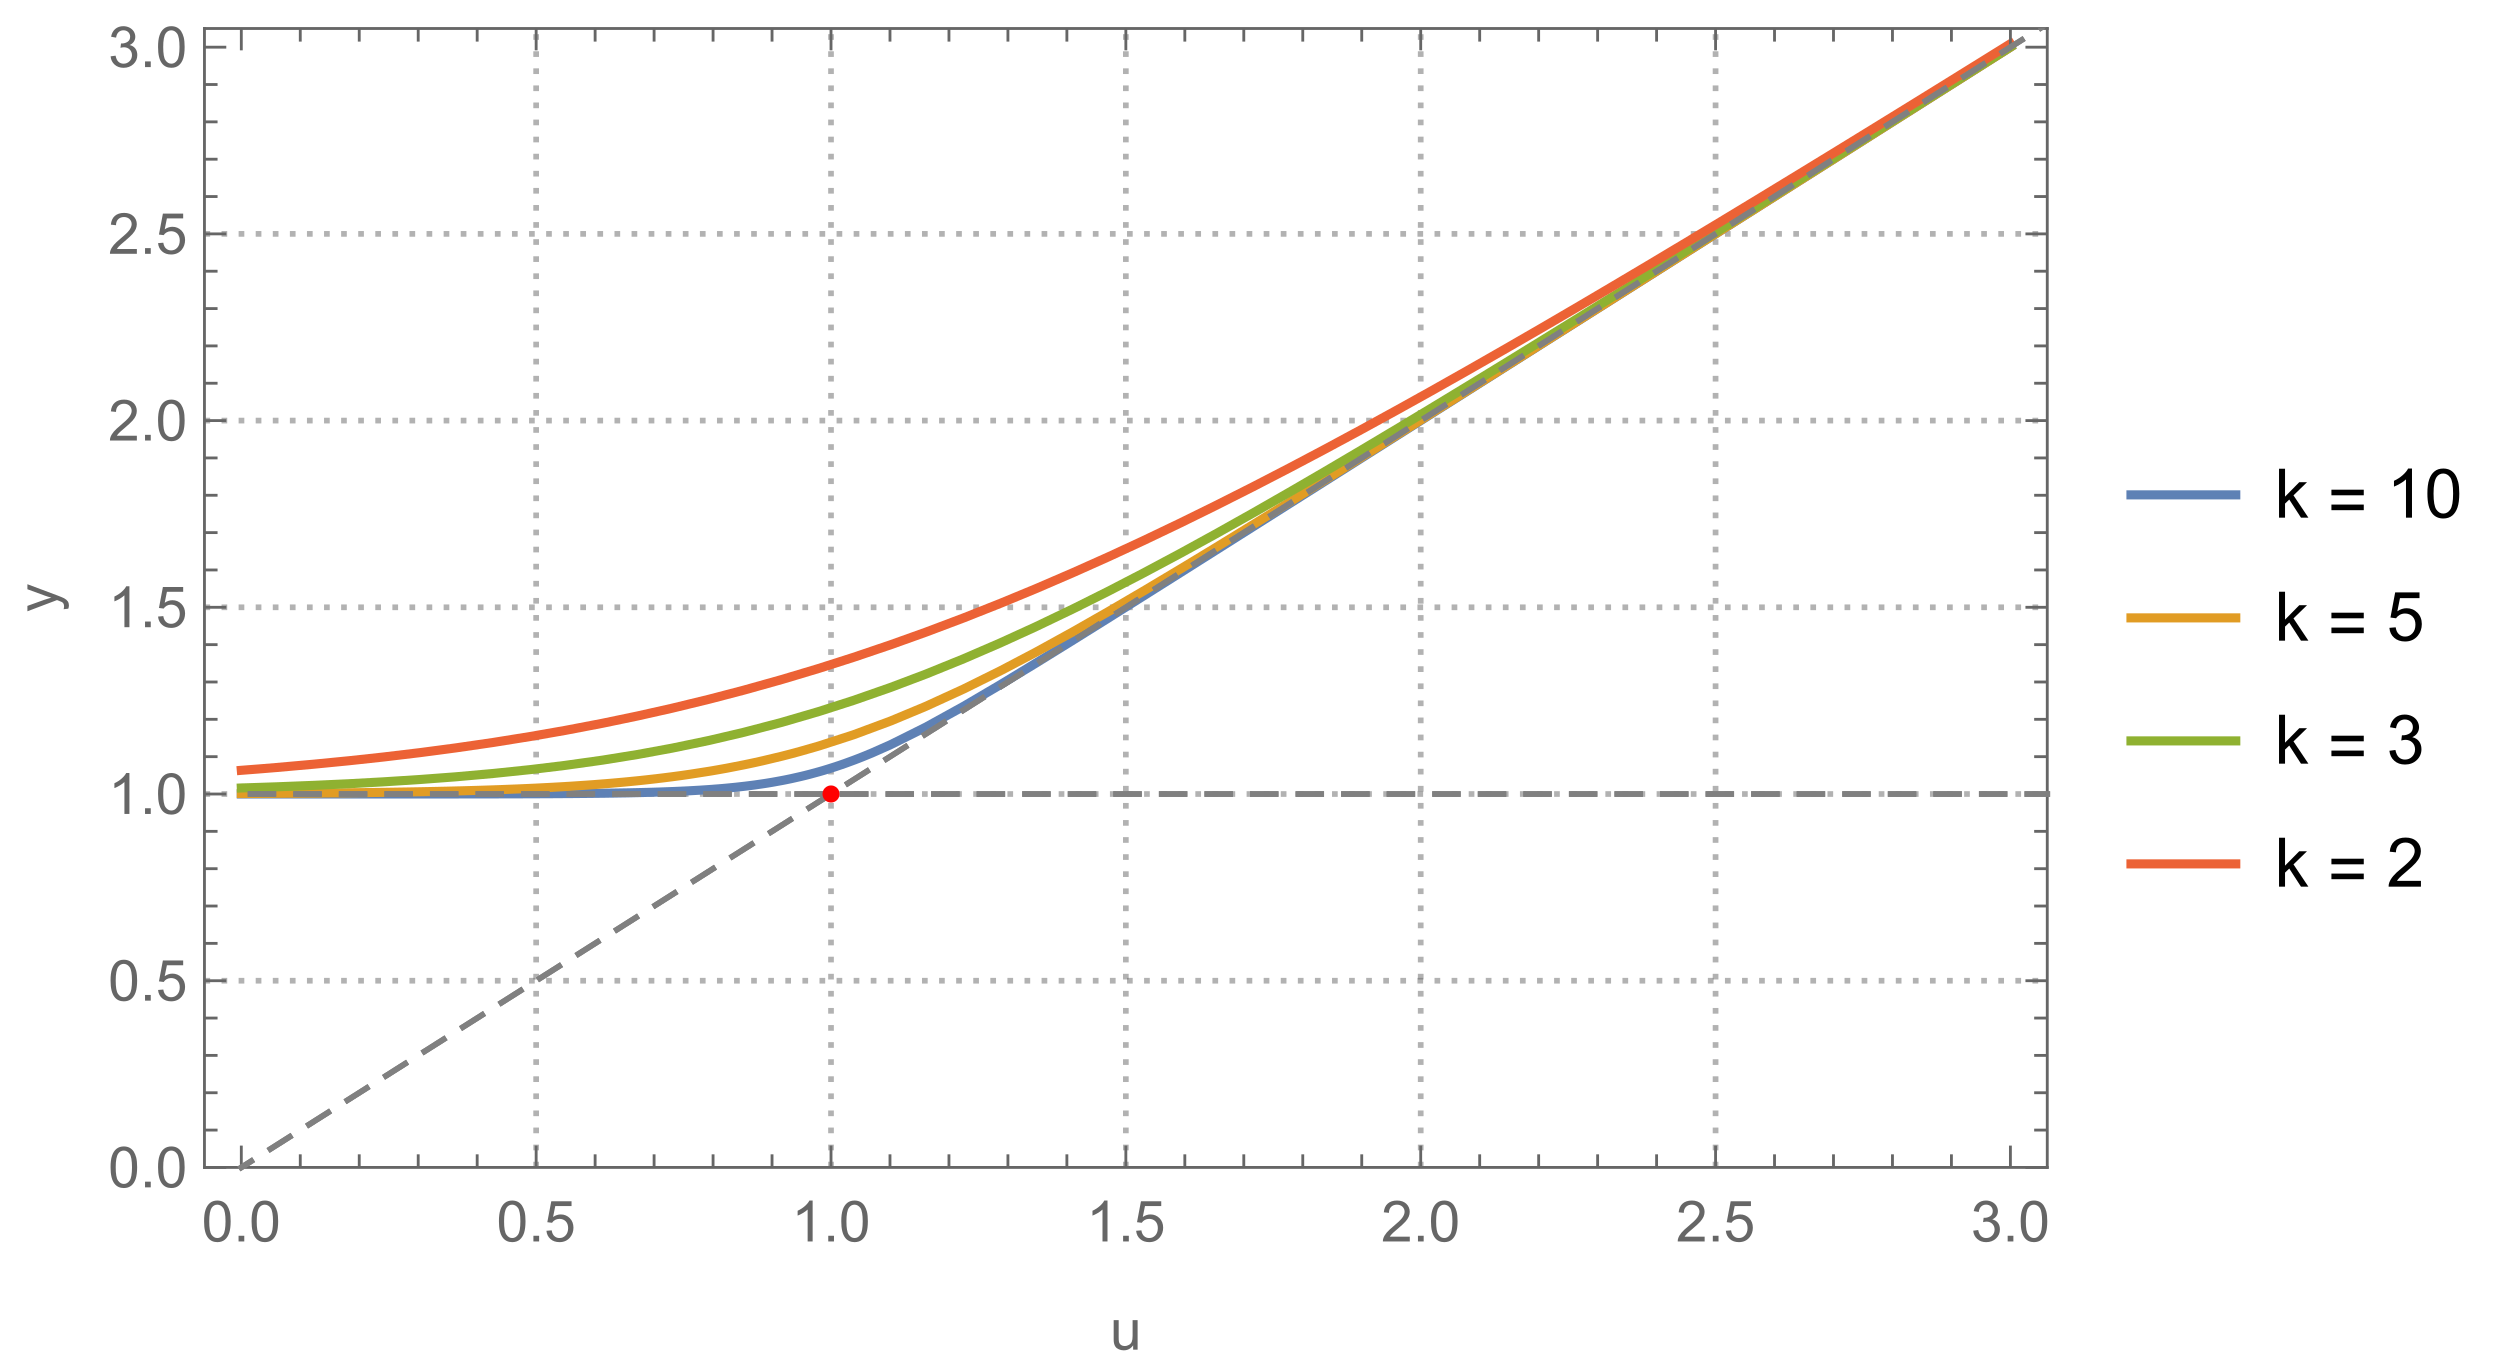 <?xml version="1.0" encoding="UTF-8"?>
<svg xmlns="http://www.w3.org/2000/svg" xmlns:xlink="http://www.w3.org/1999/xlink" width="439pt" height="241pt" viewBox="0 0 439 241" version="1.1">
<defs>
<g>
<symbol overflow="visible" id="glyph0-0">
<path style="stroke:none;" d="M 1.25 0 L 1.25 -6.25 L 6.25 -6.25 L 6.25 0 Z M 1.406 -0.156 L 6.094 -0.156 L 6.094 -6.094 L 1.406 -6.094 Z M 1.406 -0.156 "/>
</symbol>
<symbol overflow="visible" id="glyph0-1">
<path style="stroke:none;" d="M 0.414 -3.531 C 0.41 -4.375 0.496 -5.055 0.676 -5.574 C 0.848 -6.086 1.109 -6.484 1.453 -6.766 C 1.797 -7.043 2.227 -7.184 2.75 -7.188 C 3.129 -7.184 3.465 -7.105 3.758 -6.953 C 4.047 -6.797 4.289 -6.574 4.477 -6.285 C 4.664 -5.992 4.812 -5.637 4.922 -5.223 C 5.027 -4.801 5.078 -4.238 5.082 -3.531 C 5.078 -2.688 4.992 -2.008 4.824 -1.496 C 4.648 -0.977 4.391 -0.578 4.051 -0.301 C 3.703 -0.02 3.27 0.117 2.75 0.121 C 2.055 0.117 1.516 -0.129 1.125 -0.621 C 0.648 -1.215 0.41 -2.184 0.414 -3.531 Z M 1.32 -3.531 C 1.316 -2.352 1.453 -1.57 1.73 -1.184 C 2.004 -0.793 2.344 -0.598 2.75 -0.602 C 3.148 -0.598 3.488 -0.793 3.766 -1.188 C 4.039 -1.574 4.176 -2.355 4.18 -3.531 C 4.176 -4.707 4.039 -5.488 3.766 -5.879 C 3.488 -6.262 3.145 -6.457 2.738 -6.461 C 2.332 -6.457 2.012 -6.285 1.773 -5.945 C 1.469 -5.508 1.316 -4.703 1.32 -3.531 Z M 1.32 -3.531 "/>
</symbol>
<symbol overflow="visible" id="glyph0-2">
<path style="stroke:none;" d="M 0.906 0 L 0.906 -1 L 1.91 -1 L 1.91 0 Z M 0.906 0 "/>
</symbol>
<symbol overflow="visible" id="glyph0-3">
<path style="stroke:none;" d="M 0.414 -1.875 L 1.336 -1.953 C 1.406 -1.5 1.562 -1.164 1.812 -0.941 C 2.059 -0.711 2.359 -0.598 2.715 -0.602 C 3.137 -0.598 3.496 -0.758 3.789 -1.078 C 4.078 -1.398 4.223 -1.82 4.227 -2.348 C 4.223 -2.848 4.082 -3.242 3.805 -3.535 C 3.52 -3.82 3.152 -3.965 2.699 -3.969 C 2.414 -3.965 2.16 -3.902 1.934 -3.777 C 1.707 -3.648 1.527 -3.48 1.398 -3.277 L 0.57 -3.383 L 1.266 -7.062 L 4.824 -7.062 L 4.824 -6.219 L 1.969 -6.219 L 1.582 -4.297 C 2.012 -4.594 2.461 -4.746 2.934 -4.746 C 3.555 -4.746 4.082 -4.527 4.516 -4.094 C 4.941 -3.66 5.156 -3.105 5.16 -2.426 C 5.156 -1.777 4.969 -1.215 4.594 -0.746 C 4.133 -0.168 3.504 0.117 2.715 0.121 C 2.059 0.117 1.527 -0.062 1.121 -0.426 C 0.707 -0.789 0.473 -1.273 0.414 -1.875 Z M 0.414 -1.875 "/>
</symbol>
<symbol overflow="visible" id="glyph0-4">
<path style="stroke:none;" d="M 3.727 0 L 2.848 0 L 2.848 -5.602 C 2.637 -5.398 2.359 -5.195 2.016 -4.992 C 1.672 -4.789 1.363 -4.637 1.09 -4.539 L 1.09 -5.391 C 1.582 -5.621 2.012 -5.898 2.379 -6.23 C 2.746 -6.555 3.004 -6.875 3.16 -7.188 L 3.727 -7.188 Z M 3.727 0 "/>
</symbol>
<symbol overflow="visible" id="glyph0-5">
<path style="stroke:none;" d="M 5.035 -0.844 L 5.035 0 L 0.305 0 C 0.297 -0.211 0.328 -0.414 0.406 -0.609 C 0.523 -0.93 0.719 -1.246 0.984 -1.562 C 1.25 -1.871 1.633 -2.234 2.133 -2.648 C 2.91 -3.281 3.434 -3.785 3.711 -4.16 C 3.98 -4.535 4.117 -4.887 4.121 -5.219 C 4.117 -5.566 3.992 -5.859 3.746 -6.102 C 3.496 -6.336 3.172 -6.457 2.773 -6.461 C 2.348 -6.457 2.012 -6.328 1.758 -6.078 C 1.5 -5.82 1.371 -5.469 1.371 -5.023 L 0.469 -5.117 C 0.531 -5.789 0.762 -6.305 1.168 -6.656 C 1.566 -7.008 2.109 -7.184 2.793 -7.188 C 3.477 -7.184 4.02 -6.992 4.422 -6.617 C 4.82 -6.234 5.02 -5.762 5.023 -5.199 C 5.02 -4.91 4.961 -4.629 4.848 -4.355 C 4.727 -4.074 4.535 -3.785 4.266 -3.48 C 3.992 -3.176 3.539 -2.754 2.91 -2.223 C 2.379 -1.777 2.039 -1.477 1.895 -1.32 C 1.742 -1.16 1.621 -1.004 1.523 -0.844 Z M 5.035 -0.844 "/>
</symbol>
<symbol overflow="visible" id="glyph0-6">
<path style="stroke:none;" d="M 0.422 -1.891 L 1.297 -2.008 C 1.395 -1.504 1.566 -1.145 1.812 -0.93 C 2.055 -0.707 2.352 -0.598 2.699 -0.602 C 3.109 -0.598 3.457 -0.742 3.746 -1.031 C 4.027 -1.316 4.172 -1.668 4.176 -2.094 C 4.172 -2.492 4.039 -2.824 3.777 -3.09 C 3.512 -3.348 3.176 -3.48 2.773 -3.484 C 2.602 -3.48 2.395 -3.449 2.152 -3.391 L 2.25 -4.16 C 2.309 -4.152 2.355 -4.148 2.391 -4.148 C 2.766 -4.148 3.102 -4.246 3.402 -4.441 C 3.699 -4.637 3.848 -4.938 3.852 -5.348 C 3.848 -5.664 3.738 -5.93 3.523 -6.145 C 3.305 -6.355 3.023 -6.461 2.68 -6.465 C 2.336 -6.461 2.051 -6.355 1.824 -6.141 C 1.594 -5.926 1.449 -5.602 1.387 -5.176 L 0.508 -5.332 C 0.613 -5.918 0.855 -6.371 1.238 -6.699 C 1.617 -7.02 2.094 -7.184 2.66 -7.188 C 3.051 -7.184 3.41 -7.098 3.738 -6.934 C 4.066 -6.762 4.316 -6.535 4.496 -6.25 C 4.668 -5.957 4.758 -5.648 4.758 -5.328 C 4.758 -5.016 4.672 -4.734 4.508 -4.48 C 4.336 -4.227 4.09 -4.023 3.77 -3.875 C 4.191 -3.773 4.523 -3.574 4.758 -3.27 C 4.992 -2.961 5.109 -2.574 5.109 -2.113 C 5.109 -1.484 4.879 -0.953 4.426 -0.523 C 3.965 -0.09 3.391 0.121 2.695 0.125 C 2.066 0.121 1.543 -0.062 1.129 -0.434 C 0.711 -0.809 0.477 -1.293 0.422 -1.891 Z M 0.422 -1.891 "/>
</symbol>
<symbol overflow="visible" id="glyph0-7">
<path style="stroke:none;" d="M 4.059 0 L 4.059 -0.762 C 3.652 -0.176 3.105 0.117 2.414 0.117 C 2.105 0.117 1.816 0.059 1.555 -0.059 C 1.285 -0.176 1.09 -0.32 0.965 -0.5 C 0.836 -0.672 0.746 -0.891 0.695 -1.152 C 0.656 -1.32 0.637 -1.594 0.641 -1.973 L 0.641 -5.188 L 1.52 -5.188 L 1.52 -2.309 C 1.516 -1.848 1.535 -1.539 1.57 -1.383 C 1.625 -1.148 1.742 -0.965 1.922 -0.836 C 2.102 -0.703 2.32 -0.637 2.586 -0.641 C 2.848 -0.637 3.098 -0.707 3.328 -0.844 C 3.559 -0.977 3.723 -1.16 3.82 -1.395 C 3.914 -1.625 3.961 -1.961 3.965 -2.406 L 3.965 -5.188 L 4.844 -5.188 L 4.844 0 Z M 4.059 0 "/>
</symbol>
<symbol overflow="visible" id="glyph1-0">
<path style="stroke:none;" d="M 0 -1.25 L -6.25 -1.25 L -6.25 -6.25 L 0 -6.25 Z M -0.156 -1.406 L -0.156 -6.094 L -6.094 -6.094 L -6.094 -1.406 Z M -0.156 -1.406 "/>
</symbol>
<symbol overflow="visible" id="glyph1-1">
<path style="stroke:none;" d="M 1.996 -0.621 L 1.172 -0.523 C 1.223 -0.711 1.246 -0.879 1.25 -1.023 C 1.246 -1.219 1.215 -1.375 1.152 -1.496 C 1.086 -1.609 0.996 -1.707 0.879 -1.781 C 0.789 -1.836 0.57 -1.926 0.227 -2.051 C 0.176 -2.066 0.102 -2.09 0.008 -2.129 L -5.188 -0.16 L -5.188 -1.109 L -2.184 -2.188 C -1.797 -2.324 -1.395 -2.449 -0.98 -2.562 C -1.379 -2.66 -1.773 -2.781 -2.164 -2.926 L -5.188 -4.031 L -5.188 -4.914 L 0.086 -2.938 C 0.652 -2.723 1.047 -2.559 1.266 -2.445 C 1.555 -2.285 1.766 -2.105 1.902 -1.906 C 2.035 -1.703 2.102 -1.465 2.105 -1.188 C 2.102 -1.016 2.066 -0.828 1.996 -0.621 Z M 1.996 -0.621 "/>
</symbol>
<symbol overflow="visible" id="glyph2-0">
<path style="stroke:none;" d="M 1.5 0 L 1.5 -7.5 L 7.5 -7.5 L 7.5 0 Z M 1.688 -0.188 L 7.312 -0.188 L 7.312 -7.312 L 1.688 -7.312 Z M 1.688 -0.188 "/>
</symbol>
<symbol overflow="visible" id="glyph2-1">
<path style="stroke:none;" d="M 0.797 0 L 0.797 -8.59 L 1.852 -8.59 L 1.852 -3.691 L 4.348 -6.223 L 5.711 -6.223 L 3.336 -3.914 L 5.953 0 L 4.652 0 L 2.594 -3.18 L 1.852 -2.469 L 1.852 0 Z M 0.797 0 "/>
</symbol>
<symbol overflow="visible" id="glyph2-2">
<path style="stroke:none;" d="M 4.469 0 L 3.414 0 L 3.414 -6.719 C 3.16 -6.477 2.828 -6.234 2.414 -5.996 C 2 -5.75 1.629 -5.57 1.305 -5.449 L 1.305 -6.469 C 1.895 -6.742 2.41 -7.078 2.852 -7.477 C 3.293 -7.871 3.605 -8.254 3.789 -8.625 L 4.469 -8.625 Z M 4.469 0 "/>
</symbol>
<symbol overflow="visible" id="glyph2-3">
<path style="stroke:none;" d="M 0.5 -4.234 C 0.496 -5.246 0.602 -6.062 0.812 -6.688 C 1.02 -7.305 1.328 -7.785 1.742 -8.121 C 2.148 -8.457 2.668 -8.625 3.297 -8.625 C 3.758 -8.625 4.164 -8.531 4.512 -8.348 C 4.855 -8.16 5.141 -7.891 5.371 -7.543 C 5.594 -7.191 5.773 -6.766 5.906 -6.266 C 6.035 -5.762 6.098 -5.086 6.102 -4.234 C 6.098 -3.227 5.996 -2.414 5.789 -1.797 C 5.578 -1.176 5.266 -0.695 4.859 -0.359 C 4.445 -0.02 3.926 0.145 3.297 0.148 C 2.465 0.145 1.816 -0.148 1.348 -0.742 C 0.781 -1.457 0.496 -2.621 0.5 -4.234 Z M 1.582 -4.234 C 1.582 -2.824 1.746 -1.887 2.074 -1.418 C 2.402 -0.949 2.809 -0.715 3.297 -0.719 C 3.777 -0.715 4.184 -0.949 4.52 -1.422 C 4.848 -1.887 5.016 -2.824 5.016 -4.234 C 5.016 -5.648 4.848 -6.59 4.52 -7.055 C 4.184 -7.516 3.773 -7.746 3.289 -7.75 C 2.801 -7.746 2.414 -7.543 2.125 -7.137 C 1.762 -6.613 1.582 -5.645 1.582 -4.234 Z M 1.582 -4.234 "/>
</symbol>
<symbol overflow="visible" id="glyph2-4">
<path style="stroke:none;" d="M 0.5 -2.25 L 1.605 -2.344 C 1.684 -1.805 1.871 -1.398 2.176 -1.125 C 2.473 -0.852 2.836 -0.715 3.258 -0.719 C 3.766 -0.715 4.195 -0.906 4.547 -1.293 C 4.898 -1.672 5.074 -2.18 5.074 -2.82 C 5.074 -3.414 4.902 -3.891 4.566 -4.242 C 4.227 -4.59 3.785 -4.762 3.242 -4.766 C 2.898 -4.762 2.594 -4.684 2.32 -4.531 C 2.047 -4.375 1.832 -4.176 1.676 -3.93 L 0.688 -4.062 L 1.516 -8.473 L 5.789 -8.473 L 5.789 -7.465 L 2.359 -7.465 L 1.898 -5.156 C 2.414 -5.516 2.953 -5.695 3.523 -5.695 C 4.27 -5.695 4.902 -5.434 5.422 -4.914 C 5.934 -4.395 6.191 -3.727 6.195 -2.914 C 6.191 -2.133 5.965 -1.461 5.516 -0.898 C 4.961 -0.199 4.211 0.145 3.258 0.148 C 2.477 0.145 1.836 -0.07 1.344 -0.508 C 0.844 -0.941 0.562 -1.523 0.5 -2.25 Z M 0.5 -2.25 "/>
</symbol>
<symbol overflow="visible" id="glyph2-5">
<path style="stroke:none;" d="M 0.504 -2.266 L 1.559 -2.406 C 1.68 -1.809 1.883 -1.379 2.176 -1.113 C 2.465 -0.848 2.82 -0.715 3.242 -0.719 C 3.734 -0.715 4.152 -0.887 4.496 -1.234 C 4.832 -1.574 5.004 -2 5.008 -2.516 C 5.004 -2.996 4.848 -3.395 4.535 -3.711 C 4.219 -4.023 3.816 -4.184 3.328 -4.184 C 3.129 -4.184 2.879 -4.145 2.586 -4.066 L 2.703 -4.992 C 2.766 -4.984 2.824 -4.98 2.871 -4.98 C 3.32 -4.98 3.723 -5.098 4.086 -5.332 C 4.441 -5.566 4.621 -5.926 4.625 -6.414 C 4.621 -6.801 4.492 -7.121 4.23 -7.375 C 3.965 -7.629 3.625 -7.758 3.219 -7.758 C 2.805 -7.758 2.465 -7.629 2.191 -7.371 C 1.918 -7.113 1.742 -6.727 1.664 -6.211 L 0.609 -6.398 C 0.738 -7.105 1.031 -7.652 1.488 -8.043 C 1.941 -8.43 2.508 -8.625 3.195 -8.625 C 3.66 -8.625 4.094 -8.523 4.488 -8.324 C 4.879 -8.121 5.18 -7.848 5.391 -7.5 C 5.602 -7.148 5.707 -6.777 5.707 -6.391 C 5.707 -6.02 5.605 -5.684 5.406 -5.379 C 5.207 -5.074 4.914 -4.832 4.523 -4.652 C 5.031 -4.535 5.426 -4.289 5.707 -3.922 C 5.988 -3.547 6.129 -3.086 6.129 -2.539 C 6.129 -1.785 5.855 -1.148 5.309 -0.629 C 4.762 -0.105 4.07 0.152 3.234 0.152 C 2.477 0.152 1.848 -0.07 1.355 -0.52 C 0.855 -0.969 0.574 -1.551 0.504 -2.266 Z M 0.504 -2.266 "/>
</symbol>
<symbol overflow="visible" id="glyph2-6">
<path style="stroke:none;" d="M 6.039 -1.016 L 6.039 0 L 0.363 0 C 0.355 -0.254 0.395 -0.496 0.484 -0.734 C 0.629 -1.117 0.859 -1.5 1.18 -1.875 C 1.492 -2.25 1.953 -2.684 2.562 -3.176 C 3.492 -3.941 4.125 -4.547 4.453 -4.992 C 4.781 -5.438 4.945 -5.859 4.945 -6.266 C 4.945 -6.68 4.793 -7.031 4.496 -7.32 C 4.191 -7.602 3.805 -7.746 3.328 -7.75 C 2.82 -7.746 2.414 -7.594 2.109 -7.293 C 1.805 -6.984 1.648 -6.562 1.648 -6.031 L 0.562 -6.141 C 0.633 -6.945 0.91 -7.559 1.398 -7.988 C 1.879 -8.41 2.531 -8.625 3.352 -8.625 C 4.172 -8.625 4.824 -8.395 5.309 -7.938 C 5.789 -7.48 6.027 -6.914 6.031 -6.242 C 6.027 -5.895 5.957 -5.559 5.82 -5.227 C 5.676 -4.891 5.441 -4.539 5.117 -4.176 C 4.789 -3.805 4.25 -3.301 3.492 -2.664 C 2.859 -2.129 2.453 -1.77 2.273 -1.582 C 2.094 -1.395 1.945 -1.203 1.828 -1.016 Z M 6.039 -1.016 "/>
</symbol>
<symbol overflow="visible" id="glyph3-0">
<path style="stroke:none;" d="M 0.75 0 L 0.75 -9.598 L 5.25 -9.598 L 5.25 0 Z M 1.5 -0.75 L 4.5 -0.75 L 4.5 -8.848 L 1.5 -8.848 Z M 1.5 -0.75 "/>
</symbol>
<symbol overflow="visible" id="glyph3-1">
<path style="stroke:none;" d="M 6.344 -3.926 L 0.664 -3.926 L 0.664 -4.91 L 6.344 -4.91 Z M 6.344 -1.312 L 0.664 -1.312 L 0.664 -2.297 L 6.344 -2.297 Z M 6.344 -1.312 "/>
</symbol>
</g>
<clipPath id="clip1">
  <path d="M 93 4.801 L 95 4.801 L 95 206 L 93 206 Z M 93 4.801 "/>
</clipPath>
<clipPath id="clip2">
  <path d="M 145 4.801 L 147 4.801 L 147 206 L 145 206 Z M 145 4.801 "/>
</clipPath>
<clipPath id="clip3">
  <path d="M 197 4.801 L 199 4.801 L 199 206 L 197 206 Z M 197 4.801 "/>
</clipPath>
<clipPath id="clip4">
  <path d="M 248 4.801 L 250 4.801 L 250 206 L 248 206 Z M 248 4.801 "/>
</clipPath>
<clipPath id="clip5">
  <path d="M 300 4.801 L 302 4.801 L 302 206 L 300 206 Z M 300 4.801 "/>
</clipPath>
<clipPath id="clip6">
  <path d="M 35 4.801 L 360 4.801 L 360 147 L 35 147 Z M 35 4.801 "/>
</clipPath>
<clipPath id="clip7">
  <path d="M 35 4.801 L 360 4.801 L 360 146 L 35 146 Z M 35 4.801 "/>
</clipPath>
<clipPath id="clip8">
  <path d="M 35 4.801 L 360 4.801 L 360 143 L 35 143 Z M 35 4.801 "/>
</clipPath>
<clipPath id="clip9">
  <path d="M 37 5 L 360 5 L 360 206 L 37 206 Z M 37 5 "/>
</clipPath>
<clipPath id="clip10">
  <path d="M 41 138 L 360 138 L 360 141 L 41 141 Z M 41 138 "/>
</clipPath>
<clipPath id="clip11">
  <path d="M 373.199 85 L 393.602 85 L 393.602 89 L 373.199 89 Z M 373.199 85 "/>
</clipPath>
<clipPath id="clip12">
  <path d="M 373.199 107 L 393.602 107 L 393.602 110 L 373.199 110 Z M 373.199 107 "/>
</clipPath>
<clipPath id="clip13">
  <path d="M 373.199 128 L 393.602 128 L 393.602 132 L 373.199 132 Z M 373.199 128 "/>
</clipPath>
<clipPath id="clip14">
  <path d="M 373.199 150 L 393.602 150 L 393.602 153 L 373.199 153 Z M 373.199 150 "/>
</clipPath>
</defs>
<g id="surface9">
<g clip-path="url(#clip1)" clip-rule="nonzero">
<path style="fill:none;stroke-width:1;stroke-linecap:butt;stroke-linejoin:miter;stroke:rgb(39.999%,39.999%,39.999%);stroke-opacity:0.5;stroke-dasharray:1,2;stroke-miterlimit:3.25;" d="M 94.148 205 L 94.148 5.004 "/>
</g>
<g clip-path="url(#clip2)" clip-rule="nonzero">
<path style="fill:none;stroke-width:1;stroke-linecap:butt;stroke-linejoin:miter;stroke:rgb(39.999%,39.999%,39.999%);stroke-opacity:0.5;stroke-dasharray:1,2;stroke-miterlimit:3.25;" d="M 145.926 205 L 145.926 5.004 "/>
</g>
<g clip-path="url(#clip3)" clip-rule="nonzero">
<path style="fill:none;stroke-width:1;stroke-linecap:butt;stroke-linejoin:miter;stroke:rgb(39.999%,39.999%,39.999%);stroke-opacity:0.5;stroke-dasharray:1,2;stroke-miterlimit:3.25;" d="M 197.699 205 L 197.699 5.004 "/>
</g>
<g clip-path="url(#clip4)" clip-rule="nonzero">
<path style="fill:none;stroke-width:1;stroke-linecap:butt;stroke-linejoin:miter;stroke:rgb(39.999%,39.999%,39.999%);stroke-opacity:0.5;stroke-dasharray:1,2;stroke-miterlimit:3.25;" d="M 249.477 205 L 249.477 5.004 "/>
</g>
<g clip-path="url(#clip5)" clip-rule="nonzero">
<path style="fill:none;stroke-width:1;stroke-linecap:butt;stroke-linejoin:miter;stroke:rgb(39.999%,39.999%,39.999%);stroke-opacity:0.5;stroke-dasharray:1,2;stroke-miterlimit:3.25;" d="M 301.254 205 L 301.254 5.004 "/>
</g>
<path style="fill:none;stroke-width:1;stroke-linecap:butt;stroke-linejoin:miter;stroke:rgb(39.999%,39.999%,39.999%);stroke-opacity:0.5;stroke-dasharray:1,2;stroke-miterlimit:3.25;" d="M 35.902 172.215 L 359.5 172.215 "/>
<path style="fill:none;stroke-width:1;stroke-linecap:butt;stroke-linejoin:miter;stroke:rgb(39.999%,39.999%,39.999%);stroke-opacity:0.5;stroke-dasharray:1,2;stroke-miterlimit:3.25;" d="M 35.902 139.43 L 359.5 139.43 "/>
<path style="fill:none;stroke-width:1;stroke-linecap:butt;stroke-linejoin:miter;stroke:rgb(39.999%,39.999%,39.999%);stroke-opacity:0.5;stroke-dasharray:1,2;stroke-miterlimit:3.25;" d="M 35.902 106.641 L 359.5 106.641 "/>
<path style="fill:none;stroke-width:1;stroke-linecap:butt;stroke-linejoin:miter;stroke:rgb(39.999%,39.999%,39.999%);stroke-opacity:0.5;stroke-dasharray:1,2;stroke-miterlimit:3.25;" d="M 35.902 73.855 L 359.5 73.855 "/>
<path style="fill:none;stroke-width:1;stroke-linecap:butt;stroke-linejoin:miter;stroke:rgb(39.999%,39.999%,39.999%);stroke-opacity:0.5;stroke-dasharray:1,2;stroke-miterlimit:3.25;" d="M 35.902 41.07 L 359.5 41.07 "/>
<g clip-path="url(#clip6)" clip-rule="nonzero">
<path style="fill:none;stroke-width:1.6;stroke-linecap:square;stroke-linejoin:miter;stroke:rgb(36.841%,50.677%,70.979%);stroke-opacity:1;stroke-miterlimit:3.25;" d="M 42.375 139.426 L 69.355 139.426 L 69.766 139.422 L 76.168 139.422 L 76.934 139.418 L 80.41 139.418 L 80.828 139.414 L 83.418 139.414 L 83.523 139.41 L 84.977 139.41 L 86.637 139.406 L 87.449 139.406 L 88.266 139.402 L 89.078 139.402 L 89.895 139.398 L 90.301 139.398 L 90.711 139.395 L 91.523 139.395 L 93.152 139.387 L 93.914 139.387 L 94.672 139.383 L 94.77 139.383 L 94.863 139.379 L 95.434 139.379 L 96.195 139.375 L 96.383 139.375 L 96.574 139.371 L 96.953 139.371 L 97.715 139.367 L 99.234 139.355 L 99.441 139.355 L 99.645 139.352 L 100.059 139.352 L 100.883 139.344 L 101.09 139.344 L 101.293 139.34 L 101.707 139.336 L 102.531 139.328 L 102.738 139.328 L 102.941 139.324 L 103.355 139.32 L 104.18 139.312 L 105.828 139.293 L 105.922 139.293 L 106.02 139.289 L 106.211 139.289 L 106.598 139.281 L 107.367 139.27 L 107.559 139.27 L 107.75 139.266 L 108.137 139.258 L 108.902 139.246 L 109 139.246 L 109.098 139.242 L 109.289 139.238 L 109.672 139.234 L 110.441 139.219 L 111.98 139.184 L 112.074 139.184 L 112.172 139.18 L 112.734 139.168 L 113.488 139.148 L 113.586 139.145 L 113.68 139.145 L 113.867 139.137 L 114.246 139.129 L 115 139.105 L 115.188 139.098 L 115.375 139.094 L 115.754 139.082 L 118.016 139 L 118.219 138.992 L 118.426 138.984 L 118.832 138.965 L 119.652 138.93 L 119.754 138.926 L 119.855 138.918 L 120.062 138.91 L 120.469 138.891 L 121.289 138.848 L 121.391 138.84 L 121.492 138.836 L 121.699 138.824 L 122.105 138.801 L 122.926 138.754 L 124.562 138.645 L 124.656 138.637 L 124.754 138.629 L 124.945 138.617 L 125.324 138.586 L 126.09 138.527 L 126.184 138.52 L 126.281 138.512 L 126.473 138.496 L 126.852 138.465 L 127.617 138.395 L 127.711 138.387 L 127.809 138.375 L 128 138.359 L 128.379 138.32 L 129.145 138.246 L 130.672 138.074 L 130.773 138.062 L 130.879 138.051 L 131.086 138.023 L 131.5 137.973 L 132.328 137.867 L 132.43 137.852 L 132.535 137.84 L 132.738 137.809 L 133.152 137.75 L 133.98 137.629 L 134.086 137.613 L 134.188 137.598 L 134.395 137.566 L 134.809 137.5 L 135.637 137.363 L 137.293 137.062 L 137.699 136.984 L 138.105 136.902 L 138.918 136.734 L 140.543 136.367 L 140.746 136.32 L 140.949 136.27 L 141.355 136.172 L 142.168 135.965 L 143.793 135.523 L 143.98 135.469 L 144.172 135.414 L 144.551 135.305 L 145.309 135.074 L 146.824 134.594 L 146.918 134.559 L 147.012 134.527 L 147.203 134.465 L 147.582 134.336 L 148.34 134.074 L 149.855 133.52 L 149.957 133.48 L 150.062 133.445 L 150.266 133.363 L 150.676 133.207 L 151.5 132.883 L 153.145 132.207 L 156.43 130.746 L 162.566 127.691 L 169.219 124.02 L 175.746 120.184 L 181.84 116.484 L 188.441 112.398 L 194.609 108.543 L 200.652 104.738 L 207.211 100.602 L 213.328 96.734 L 219.961 92.539 L 226.473 88.418 L 232.547 84.574 L 239.133 80.406 L 245.281 76.512 L 251.309 72.695 L 257.848 68.555 L 263.949 64.691 L 270.566 60.5 L 276.742 56.59 L 282.797 52.758 L 289.367 48.598 L 295.496 44.715 L 302.141 40.508 L 308.664 36.379 L 314.746 32.523 L 321.344 28.348 L 327.504 24.445 L 333.539 20.625 L 340.09 16.477 L 346.203 12.605 L 346.312 12.539 L 346.418 12.469 L 346.629 12.336 L 347.059 12.066 L 347.91 11.523 L 349.617 10.445 L 349.723 10.375 L 349.828 10.309 L 350.043 10.176 L 350.469 9.902 L 351.32 9.363 L 351.43 9.297 L 351.535 9.23 L 351.75 9.094 L 352.176 8.824 L 352.281 8.758 L 352.387 8.688 L 352.602 8.555 L 352.707 8.484 L 352.816 8.418 L 353.027 8.285 "/>
<path style="fill:none;stroke-width:1.6;stroke-linecap:square;stroke-linejoin:miter;stroke:rgb(88.071%,61.104%,14.204%);stroke-opacity:1;stroke-miterlimit:3.25;" d="M 42.375 139.34 L 42.754 139.34 L 43.137 139.336 L 45.422 139.324 L 45.805 139.324 L 46.184 139.32 L 46.945 139.316 L 48.473 139.309 L 48.883 139.309 L 49.297 139.305 L 50.125 139.301 L 51.777 139.289 L 51.984 139.289 L 52.191 139.285 L 52.602 139.285 L 53.43 139.277 L 55.082 139.266 L 55.273 139.266 L 55.469 139.262 L 55.852 139.258 L 56.625 139.254 L 58.168 139.238 L 58.359 139.238 L 58.555 139.234 L 58.941 139.234 L 59.711 139.227 L 61.254 139.211 L 61.348 139.207 L 61.633 139.207 L 62.012 139.203 L 62.766 139.195 L 64.281 139.176 L 64.375 139.176 L 64.469 139.172 L 64.66 139.172 L 65.035 139.168 L 65.793 139.156 L 67.305 139.137 L 67.41 139.137 L 67.512 139.133 L 67.715 139.133 L 68.125 139.125 L 68.945 139.113 L 70.59 139.086 L 70.691 139.086 L 70.793 139.082 L 71 139.082 L 72.23 139.059 L 73.871 139.031 L 73.965 139.027 L 74.062 139.027 L 76.934 138.969 L 77.027 138.965 L 77.125 138.965 L 77.316 138.957 L 78.465 138.934 L 79.996 138.895 L 80.102 138.895 L 80.203 138.891 L 80.41 138.883 L 80.828 138.875 L 81.656 138.852 L 83.316 138.805 L 83.418 138.801 L 83.523 138.797 L 83.73 138.793 L 84.145 138.781 L 84.977 138.754 L 86.637 138.699 L 87.043 138.684 L 87.449 138.672 L 88.266 138.641 L 89.895 138.578 L 90.301 138.562 L 90.711 138.547 L 91.523 138.512 L 93.152 138.441 L 93.25 138.438 L 93.344 138.43 L 93.535 138.422 L 93.914 138.406 L 94.672 138.367 L 96.195 138.289 L 96.383 138.281 L 96.574 138.27 L 96.953 138.25 L 97.715 138.207 L 99.234 138.121 L 99.336 138.113 L 99.441 138.105 L 99.645 138.094 L 100.059 138.07 L 102.531 137.906 L 102.633 137.898 L 102.738 137.891 L 102.941 137.879 L 103.355 137.848 L 104.18 137.789 L 105.828 137.66 L 105.922 137.652 L 106.02 137.645 L 106.211 137.629 L 106.598 137.598 L 107.367 137.535 L 108.902 137.398 L 109 137.391 L 109.098 137.379 L 109.289 137.363 L 109.672 137.328 L 110.441 137.254 L 111.98 137.102 L 112.074 137.09 L 112.172 137.082 L 112.734 137.023 L 113.488 136.941 L 115 136.77 L 115.094 136.758 L 115.188 136.75 L 115.375 136.727 L 115.754 136.68 L 116.508 136.59 L 118.016 136.398 L 118.117 136.387 L 118.219 136.371 L 118.426 136.344 L 118.832 136.289 L 119.652 136.18 L 121.289 135.941 L 124.562 135.43 L 124.656 135.414 L 124.754 135.398 L 124.945 135.367 L 125.324 135.301 L 126.09 135.168 L 127.617 134.895 L 130.672 134.297 L 130.773 134.277 L 130.879 134.254 L 131.5 134.125 L 132.328 133.949 L 133.98 133.582 L 137.293 132.789 L 137.395 132.762 L 137.496 132.738 L 137.699 132.684 L 138.105 132.582 L 138.918 132.371 L 140.543 131.93 L 143.793 130.996 L 149.855 129.035 L 156.43 126.594 L 162.566 124.035 L 169.219 120.988 L 175.746 117.754 L 181.84 114.555 L 188.441 110.922 L 194.609 107.406 L 200.652 103.871 L 207.211 99.957 L 213.328 96.25 L 219.961 92.184 L 226.473 88.156 L 232.547 84.379 L 239.133 80.262 L 245.281 76.406 L 251.309 72.613 L 257.848 68.496 L 263.949 64.648 L 270.566 60.469 L 276.742 56.566 L 282.797 52.738 L 289.367 48.582 L 295.496 44.703 L 302.141 40.5 L 308.664 36.371 L 314.746 32.52 L 321.344 28.344 L 327.504 24.445 L 333.539 20.621 L 340.09 16.473 L 346.203 12.605 L 346.312 12.535 L 346.418 12.469 L 346.629 12.332 L 347.059 12.062 L 347.91 11.523 L 349.617 10.445 L 349.723 10.375 L 349.828 10.309 L 350.043 10.172 L 351.32 9.363 L 351.43 9.297 L 351.535 9.227 L 351.75 9.094 L 352.176 8.824 L 352.281 8.754 L 352.387 8.688 L 352.602 8.555 L 352.707 8.484 L 352.816 8.418 L 352.922 8.352 L 353.027 8.281 "/>
</g>
<g clip-path="url(#clip7)" clip-rule="nonzero">
<path style="fill:none;stroke-width:1.6;stroke-linecap:square;stroke-linejoin:miter;stroke:rgb(56.017%,69.156%,19.489%);stroke-opacity:1;stroke-miterlimit:3.25;" d="M 42.375 138.367 L 42.562 138.359 L 42.754 138.355 L 43.137 138.344 L 43.898 138.32 L 45.422 138.27 L 48.473 138.168 L 55.082 137.91 L 61.254 137.625 L 67.305 137.293 L 73.871 136.871 L 79.996 136.41 L 86.637 135.82 L 93.152 135.141 L 99.234 134.402 L 105.828 133.477 L 111.98 132.484 L 118.016 131.375 L 124.562 130.012 L 130.672 128.578 L 137.293 126.84 L 143.793 124.941 L 149.855 122.996 L 156.43 120.699 L 162.566 118.379 L 169.219 115.68 L 175.746 112.855 L 181.84 110.074 L 188.441 106.91 L 194.609 103.828 L 200.652 100.699 L 207.211 97.199 L 213.328 93.844 L 219.961 90.125 L 226.473 86.398 L 232.547 82.867 L 239.133 78.984 L 245.281 75.316 L 251.309 71.688 L 257.848 67.719 L 263.949 63.988 L 270.566 59.918 L 276.742 56.102 L 282.797 52.344 L 289.367 48.258 L 295.496 44.43 L 302.141 40.273 L 308.664 36.184 L 314.746 32.359 L 321.344 28.211 L 327.504 24.332 L 333.539 20.527 L 340.09 16.398 L 346.203 12.539 L 346.312 12.473 L 346.418 12.402 L 346.629 12.27 L 347.059 12 L 347.91 11.461 L 349.617 10.383 L 349.828 10.25 L 350.043 10.113 L 350.469 9.848 L 351.32 9.309 L 351.43 9.238 L 351.535 9.172 L 351.75 9.039 L 352.176 8.77 L 352.281 8.699 L 352.387 8.633 L 352.602 8.5 L 352.707 8.43 L 352.816 8.363 L 353.027 8.23 "/>
</g>
<g clip-path="url(#clip8)" clip-rule="nonzero">
<path style="fill:none;stroke-width:1.6;stroke-linecap:square;stroke-linejoin:miter;stroke:rgb(92.252%,38.562%,20.918%);stroke-opacity:1;stroke-miterlimit:3.25;" d="M 42.375 135.266 L 42.469 135.258 L 42.562 135.254 L 43.137 135.207 L 45.422 135.031 L 48.473 134.781 L 55.082 134.195 L 61.254 133.59 L 67.305 132.934 L 73.871 132.148 L 79.996 131.336 L 86.637 130.371 L 93.152 129.324 L 99.234 128.262 L 105.828 127 L 111.98 125.719 L 118.016 124.363 L 124.562 122.773 L 130.672 121.176 L 137.293 119.32 L 143.793 117.371 L 149.855 115.434 L 156.43 113.207 L 162.566 111.012 L 169.219 108.504 L 175.746 105.918 L 181.84 103.398 L 188.441 100.551 L 194.609 97.793 L 200.652 94.996 L 207.211 91.863 L 213.328 88.855 L 219.961 85.512 L 226.473 82.145 L 232.547 78.938 L 239.133 75.391 L 245.281 72.023 L 251.309 68.672 L 257.848 64.98 L 263.949 61.496 L 270.566 57.676 L 276.742 54.07 L 282.797 50.504 L 289.367 46.605 L 295.496 42.938 L 302.141 38.941 L 308.664 34.992 L 314.746 31.289 L 321.344 27.258 L 327.504 23.477 L 333.539 19.762 L 340.09 15.715 L 346.203 11.926 L 346.312 11.859 L 346.629 11.66 L 347.059 11.398 L 347.91 10.867 L 349.617 9.809 L 349.828 9.676 L 350.043 9.543 L 350.469 9.277 L 351.32 8.75 L 351.43 8.684 L 351.535 8.617 L 351.75 8.484 L 352.176 8.219 L 352.387 8.086 L 352.602 7.953 L 352.707 7.887 L 352.816 7.82 L 353.027 7.688 "/>
</g>
<path style="fill:none;stroke-width:0.5;stroke-linecap:square;stroke-linejoin:miter;stroke:rgb(39.999%,39.999%,39.999%);stroke-opacity:1;stroke-miterlimit:3.25;" d="M 359.5 205 L 35.902 205 "/>
<path style="fill:none;stroke-width:0.5;stroke-linecap:square;stroke-linejoin:miter;stroke:rgb(39.999%,39.999%,39.999%);stroke-opacity:1;stroke-miterlimit:3.25;" d="M 35.902 205 L 35.902 5.004 "/>
<path style="fill:none;stroke-width:0.5;stroke-linecap:square;stroke-linejoin:miter;stroke:rgb(39.999%,39.999%,39.999%);stroke-opacity:1;stroke-miterlimit:3.25;" d="M 35.902 5.004 L 359.5 5.004 "/>
<path style="fill:none;stroke-width:0.5;stroke-linecap:square;stroke-linejoin:miter;stroke:rgb(39.999%,39.999%,39.999%);stroke-opacity:1;stroke-miterlimit:3.25;" d="M 359.5 5.004 L 359.5 205 "/>
<path style="fill:none;stroke-width:0.5;stroke-linecap:butt;stroke-linejoin:miter;stroke:rgb(39.999%,39.999%,39.999%);stroke-opacity:1;stroke-miterlimit:3.25;" d="M 42.375 205 L 42.375 201.168 "/>
<g style="fill:rgb(39.999%,39.999%,39.999%);fill-opacity:1;">
  <use xlink:href="#glyph0-1" x="35.423" y="218"/>
  <use xlink:href="#glyph0-2" x="40.984" y="218"/>
  <use xlink:href="#glyph0-1" x="43.762" y="218"/>
</g>
<path style="fill:none;stroke-width:0.5;stroke-linecap:butt;stroke-linejoin:miter;stroke:rgb(39.999%,39.999%,39.999%);stroke-opacity:1;stroke-miterlimit:3.25;" d="M 52.727 205 L 52.727 202.699 "/>
<path style="fill:none;stroke-width:0.5;stroke-linecap:butt;stroke-linejoin:miter;stroke:rgb(39.999%,39.999%,39.999%);stroke-opacity:1;stroke-miterlimit:3.25;" d="M 63.082 205 L 63.082 202.699 "/>
<path style="fill:none;stroke-width:0.5;stroke-linecap:butt;stroke-linejoin:miter;stroke:rgb(39.999%,39.999%,39.999%);stroke-opacity:1;stroke-miterlimit:3.25;" d="M 73.438 205 L 73.438 202.699 "/>
<path style="fill:none;stroke-width:0.5;stroke-linecap:butt;stroke-linejoin:miter;stroke:rgb(39.999%,39.999%,39.999%);stroke-opacity:1;stroke-miterlimit:3.25;" d="M 83.793 205 L 83.793 202.699 "/>
<path style="fill:none;stroke-width:0.5;stroke-linecap:butt;stroke-linejoin:miter;stroke:rgb(39.999%,39.999%,39.999%);stroke-opacity:1;stroke-miterlimit:3.25;" d="M 94.148 205 L 94.148 201.168 "/>
<g style="fill:rgb(39.999%,39.999%,39.999%);fill-opacity:1;">
  <use xlink:href="#glyph0-1" x="87.198" y="218"/>
  <use xlink:href="#glyph0-2" x="92.76" y="218"/>
  <use xlink:href="#glyph0-3" x="95.538" y="218"/>
</g>
<path style="fill:none;stroke-width:0.5;stroke-linecap:butt;stroke-linejoin:miter;stroke:rgb(39.999%,39.999%,39.999%);stroke-opacity:1;stroke-miterlimit:3.25;" d="M 104.504 205 L 104.504 202.699 "/>
<path style="fill:none;stroke-width:0.5;stroke-linecap:butt;stroke-linejoin:miter;stroke:rgb(39.999%,39.999%,39.999%);stroke-opacity:1;stroke-miterlimit:3.25;" d="M 114.859 205 L 114.859 202.699 "/>
<path style="fill:none;stroke-width:0.5;stroke-linecap:butt;stroke-linejoin:miter;stroke:rgb(39.999%,39.999%,39.999%);stroke-opacity:1;stroke-miterlimit:3.25;" d="M 125.215 205 L 125.215 202.699 "/>
<path style="fill:none;stroke-width:0.5;stroke-linecap:butt;stroke-linejoin:miter;stroke:rgb(39.999%,39.999%,39.999%);stroke-opacity:1;stroke-miterlimit:3.25;" d="M 135.57 205 L 135.57 202.699 "/>
<path style="fill:none;stroke-width:0.5;stroke-linecap:butt;stroke-linejoin:miter;stroke:rgb(39.999%,39.999%,39.999%);stroke-opacity:1;stroke-miterlimit:3.25;" d="M 145.926 205 L 145.926 201.168 "/>
<g style="fill:rgb(39.999%,39.999%,39.999%);fill-opacity:1;">
  <use xlink:href="#glyph0-4" x="138.974" y="218"/>
  <use xlink:href="#glyph0-2" x="144.536" y="218"/>
  <use xlink:href="#glyph0-1" x="147.314" y="218"/>
</g>
<path style="fill:none;stroke-width:0.5;stroke-linecap:butt;stroke-linejoin:miter;stroke:rgb(39.999%,39.999%,39.999%);stroke-opacity:1;stroke-miterlimit:3.25;" d="M 156.281 205 L 156.281 202.699 "/>
<path style="fill:none;stroke-width:0.5;stroke-linecap:butt;stroke-linejoin:miter;stroke:rgb(39.999%,39.999%,39.999%);stroke-opacity:1;stroke-miterlimit:3.25;" d="M 166.637 205 L 166.637 202.699 "/>
<path style="fill:none;stroke-width:0.5;stroke-linecap:butt;stroke-linejoin:miter;stroke:rgb(39.999%,39.999%,39.999%);stroke-opacity:1;stroke-miterlimit:3.25;" d="M 176.992 205 L 176.992 202.699 "/>
<path style="fill:none;stroke-width:0.5;stroke-linecap:butt;stroke-linejoin:miter;stroke:rgb(39.999%,39.999%,39.999%);stroke-opacity:1;stroke-miterlimit:3.25;" d="M 187.344 205 L 187.344 202.699 "/>
<path style="fill:none;stroke-width:0.5;stroke-linecap:butt;stroke-linejoin:miter;stroke:rgb(39.999%,39.999%,39.999%);stroke-opacity:1;stroke-miterlimit:3.25;" d="M 197.699 205 L 197.699 201.168 "/>
<g style="fill:rgb(39.999%,39.999%,39.999%);fill-opacity:1;">
  <use xlink:href="#glyph0-4" x="190.75" y="218"/>
  <use xlink:href="#glyph0-2" x="196.312" y="218"/>
  <use xlink:href="#glyph0-3" x="199.09" y="218"/>
</g>
<path style="fill:none;stroke-width:0.5;stroke-linecap:butt;stroke-linejoin:miter;stroke:rgb(39.999%,39.999%,39.999%);stroke-opacity:1;stroke-miterlimit:3.25;" d="M 208.055 205 L 208.055 202.699 "/>
<path style="fill:none;stroke-width:0.5;stroke-linecap:butt;stroke-linejoin:miter;stroke:rgb(39.999%,39.999%,39.999%);stroke-opacity:1;stroke-miterlimit:3.25;" d="M 218.41 205 L 218.41 202.699 "/>
<path style="fill:none;stroke-width:0.5;stroke-linecap:butt;stroke-linejoin:miter;stroke:rgb(39.999%,39.999%,39.999%);stroke-opacity:1;stroke-miterlimit:3.25;" d="M 228.766 205 L 228.766 202.699 "/>
<path style="fill:none;stroke-width:0.5;stroke-linecap:butt;stroke-linejoin:miter;stroke:rgb(39.999%,39.999%,39.999%);stroke-opacity:1;stroke-miterlimit:3.25;" d="M 239.121 205 L 239.121 202.699 "/>
<path style="fill:none;stroke-width:0.5;stroke-linecap:butt;stroke-linejoin:miter;stroke:rgb(39.999%,39.999%,39.999%);stroke-opacity:1;stroke-miterlimit:3.25;" d="M 249.477 205 L 249.477 201.168 "/>
<g style="fill:rgb(39.999%,39.999%,39.999%);fill-opacity:1;">
  <use xlink:href="#glyph0-5" x="242.526" y="218"/>
  <use xlink:href="#glyph0-2" x="248.087" y="218"/>
  <use xlink:href="#glyph0-1" x="250.866" y="218"/>
</g>
<path style="fill:none;stroke-width:0.5;stroke-linecap:butt;stroke-linejoin:miter;stroke:rgb(39.999%,39.999%,39.999%);stroke-opacity:1;stroke-miterlimit:3.25;" d="M 259.832 205 L 259.832 202.699 "/>
<path style="fill:none;stroke-width:0.5;stroke-linecap:butt;stroke-linejoin:miter;stroke:rgb(39.999%,39.999%,39.999%);stroke-opacity:1;stroke-miterlimit:3.25;" d="M 270.188 205 L 270.188 202.699 "/>
<path style="fill:none;stroke-width:0.5;stroke-linecap:butt;stroke-linejoin:miter;stroke:rgb(39.999%,39.999%,39.999%);stroke-opacity:1;stroke-miterlimit:3.25;" d="M 280.543 205 L 280.543 202.699 "/>
<path style="fill:none;stroke-width:0.5;stroke-linecap:butt;stroke-linejoin:miter;stroke:rgb(39.999%,39.999%,39.999%);stroke-opacity:1;stroke-miterlimit:3.25;" d="M 290.898 205 L 290.898 202.699 "/>
<path style="fill:none;stroke-width:0.5;stroke-linecap:butt;stroke-linejoin:miter;stroke:rgb(39.999%,39.999%,39.999%);stroke-opacity:1;stroke-miterlimit:3.25;" d="M 301.254 205 L 301.254 201.168 "/>
<g style="fill:rgb(39.999%,39.999%,39.999%);fill-opacity:1;">
  <use xlink:href="#glyph0-5" x="294.302" y="218"/>
  <use xlink:href="#glyph0-2" x="299.863" y="218"/>
  <use xlink:href="#glyph0-3" x="302.641" y="218"/>
</g>
<path style="fill:none;stroke-width:0.5;stroke-linecap:butt;stroke-linejoin:miter;stroke:rgb(39.999%,39.999%,39.999%);stroke-opacity:1;stroke-miterlimit:3.25;" d="M 311.605 205 L 311.605 202.699 "/>
<path style="fill:none;stroke-width:0.5;stroke-linecap:butt;stroke-linejoin:miter;stroke:rgb(39.999%,39.999%,39.999%);stroke-opacity:1;stroke-miterlimit:3.25;" d="M 321.961 205 L 321.961 202.699 "/>
<path style="fill:none;stroke-width:0.5;stroke-linecap:butt;stroke-linejoin:miter;stroke:rgb(39.999%,39.999%,39.999%);stroke-opacity:1;stroke-miterlimit:3.25;" d="M 332.316 205 L 332.316 202.699 "/>
<path style="fill:none;stroke-width:0.5;stroke-linecap:butt;stroke-linejoin:miter;stroke:rgb(39.999%,39.999%,39.999%);stroke-opacity:1;stroke-miterlimit:3.25;" d="M 342.672 205 L 342.672 202.699 "/>
<path style="fill:none;stroke-width:0.5;stroke-linecap:butt;stroke-linejoin:miter;stroke:rgb(39.999%,39.999%,39.999%);stroke-opacity:1;stroke-miterlimit:3.25;" d="M 353.027 205 L 353.027 201.168 "/>
<g style="fill:rgb(39.999%,39.999%,39.999%);fill-opacity:1;">
  <use xlink:href="#glyph0-6" x="346.077" y="218"/>
  <use xlink:href="#glyph0-2" x="351.639" y="218"/>
  <use xlink:href="#glyph0-1" x="354.417" y="218"/>
</g>
<path style="fill:none;stroke-width:0.5;stroke-linecap:butt;stroke-linejoin:miter;stroke:rgb(39.999%,39.999%,39.999%);stroke-opacity:1;stroke-miterlimit:3.25;" d="M 35.902 205 L 39.734 205 "/>
<g style="fill:rgb(39.999%,39.999%,39.999%);fill-opacity:1;">
  <use xlink:href="#glyph0-1" x="19" y="208.5"/>
  <use xlink:href="#glyph0-2" x="24.562" y="208.5"/>
  <use xlink:href="#glyph0-1" x="27.34" y="208.5"/>
</g>
<path style="fill:none;stroke-width:0.5;stroke-linecap:butt;stroke-linejoin:miter;stroke:rgb(39.999%,39.999%,39.999%);stroke-opacity:1;stroke-miterlimit:3.25;" d="M 35.902 198.441 L 38.203 198.441 "/>
<path style="fill:none;stroke-width:0.5;stroke-linecap:butt;stroke-linejoin:miter;stroke:rgb(39.999%,39.999%,39.999%);stroke-opacity:1;stroke-miterlimit:3.25;" d="M 35.902 191.887 L 38.203 191.887 "/>
<path style="fill:none;stroke-width:0.5;stroke-linecap:butt;stroke-linejoin:miter;stroke:rgb(39.999%,39.999%,39.999%);stroke-opacity:1;stroke-miterlimit:3.25;" d="M 35.902 185.328 L 38.203 185.328 "/>
<path style="fill:none;stroke-width:0.5;stroke-linecap:butt;stroke-linejoin:miter;stroke:rgb(39.999%,39.999%,39.999%);stroke-opacity:1;stroke-miterlimit:3.25;" d="M 35.902 178.77 L 38.203 178.77 "/>
<path style="fill:none;stroke-width:0.5;stroke-linecap:butt;stroke-linejoin:miter;stroke:rgb(39.999%,39.999%,39.999%);stroke-opacity:1;stroke-miterlimit:3.25;" d="M 35.902 172.215 L 39.734 172.215 "/>
<g style="fill:rgb(39.999%,39.999%,39.999%);fill-opacity:1;">
  <use xlink:href="#glyph0-1" x="19" y="175.714"/>
  <use xlink:href="#glyph0-2" x="24.562" y="175.714"/>
  <use xlink:href="#glyph0-3" x="27.34" y="175.714"/>
</g>
<path style="fill:none;stroke-width:0.5;stroke-linecap:butt;stroke-linejoin:miter;stroke:rgb(39.999%,39.999%,39.999%);stroke-opacity:1;stroke-miterlimit:3.25;" d="M 35.902 165.656 L 38.203 165.656 "/>
<path style="fill:none;stroke-width:0.5;stroke-linecap:butt;stroke-linejoin:miter;stroke:rgb(39.999%,39.999%,39.999%);stroke-opacity:1;stroke-miterlimit:3.25;" d="M 35.902 159.098 L 38.203 159.098 "/>
<path style="fill:none;stroke-width:0.5;stroke-linecap:butt;stroke-linejoin:miter;stroke:rgb(39.999%,39.999%,39.999%);stroke-opacity:1;stroke-miterlimit:3.25;" d="M 35.902 152.543 L 38.203 152.543 "/>
<path style="fill:none;stroke-width:0.5;stroke-linecap:butt;stroke-linejoin:miter;stroke:rgb(39.999%,39.999%,39.999%);stroke-opacity:1;stroke-miterlimit:3.25;" d="M 35.902 145.984 L 38.203 145.984 "/>
<path style="fill:none;stroke-width:0.5;stroke-linecap:butt;stroke-linejoin:miter;stroke:rgb(39.999%,39.999%,39.999%);stroke-opacity:1;stroke-miterlimit:3.25;" d="M 35.902 139.43 L 39.734 139.43 "/>
<g style="fill:rgb(39.999%,39.999%,39.999%);fill-opacity:1;">
  <use xlink:href="#glyph0-4" x="19" y="142.928"/>
  <use xlink:href="#glyph0-2" x="24.562" y="142.928"/>
  <use xlink:href="#glyph0-1" x="27.34" y="142.928"/>
</g>
<path style="fill:none;stroke-width:0.5;stroke-linecap:butt;stroke-linejoin:miter;stroke:rgb(39.999%,39.999%,39.999%);stroke-opacity:1;stroke-miterlimit:3.25;" d="M 35.902 132.871 L 38.203 132.871 "/>
<path style="fill:none;stroke-width:0.5;stroke-linecap:butt;stroke-linejoin:miter;stroke:rgb(39.999%,39.999%,39.999%);stroke-opacity:1;stroke-miterlimit:3.25;" d="M 35.902 126.312 L 38.203 126.312 "/>
<path style="fill:none;stroke-width:0.5;stroke-linecap:butt;stroke-linejoin:miter;stroke:rgb(39.999%,39.999%,39.999%);stroke-opacity:1;stroke-miterlimit:3.25;" d="M 35.902 119.758 L 38.203 119.758 "/>
<path style="fill:none;stroke-width:0.5;stroke-linecap:butt;stroke-linejoin:miter;stroke:rgb(39.999%,39.999%,39.999%);stroke-opacity:1;stroke-miterlimit:3.25;" d="M 35.902 113.199 L 38.203 113.199 "/>
<path style="fill:none;stroke-width:0.5;stroke-linecap:butt;stroke-linejoin:miter;stroke:rgb(39.999%,39.999%,39.999%);stroke-opacity:1;stroke-miterlimit:3.25;" d="M 35.902 106.641 L 39.734 106.641 "/>
<g style="fill:rgb(39.999%,39.999%,39.999%);fill-opacity:1;">
  <use xlink:href="#glyph0-4" x="19" y="110.142"/>
  <use xlink:href="#glyph0-2" x="24.562" y="110.142"/>
  <use xlink:href="#glyph0-3" x="27.34" y="110.142"/>
</g>
<path style="fill:none;stroke-width:0.5;stroke-linecap:butt;stroke-linejoin:miter;stroke:rgb(39.999%,39.999%,39.999%);stroke-opacity:1;stroke-miterlimit:3.25;" d="M 35.902 100.086 L 38.203 100.086 "/>
<path style="fill:none;stroke-width:0.5;stroke-linecap:butt;stroke-linejoin:miter;stroke:rgb(39.999%,39.999%,39.999%);stroke-opacity:1;stroke-miterlimit:3.25;" d="M 35.902 93.527 L 38.203 93.527 "/>
<path style="fill:none;stroke-width:0.5;stroke-linecap:butt;stroke-linejoin:miter;stroke:rgb(39.999%,39.999%,39.999%);stroke-opacity:1;stroke-miterlimit:3.25;" d="M 35.902 86.969 L 38.203 86.969 "/>
<path style="fill:none;stroke-width:0.5;stroke-linecap:butt;stroke-linejoin:miter;stroke:rgb(39.999%,39.999%,39.999%);stroke-opacity:1;stroke-miterlimit:3.25;" d="M 35.902 80.414 L 38.203 80.414 "/>
<path style="fill:none;stroke-width:0.5;stroke-linecap:butt;stroke-linejoin:miter;stroke:rgb(39.999%,39.999%,39.999%);stroke-opacity:1;stroke-miterlimit:3.25;" d="M 35.902 73.855 L 39.734 73.855 "/>
<g style="fill:rgb(39.999%,39.999%,39.999%);fill-opacity:1;">
  <use xlink:href="#glyph0-5" x="19" y="77.356"/>
  <use xlink:href="#glyph0-2" x="24.562" y="77.356"/>
  <use xlink:href="#glyph0-1" x="27.34" y="77.356"/>
</g>
<path style="fill:none;stroke-width:0.5;stroke-linecap:butt;stroke-linejoin:miter;stroke:rgb(39.999%,39.999%,39.999%);stroke-opacity:1;stroke-miterlimit:3.25;" d="M 35.902 67.297 L 38.203 67.297 "/>
<path style="fill:none;stroke-width:0.5;stroke-linecap:butt;stroke-linejoin:miter;stroke:rgb(39.999%,39.999%,39.999%);stroke-opacity:1;stroke-miterlimit:3.25;" d="M 35.902 60.742 L 38.203 60.742 "/>
<path style="fill:none;stroke-width:0.5;stroke-linecap:butt;stroke-linejoin:miter;stroke:rgb(39.999%,39.999%,39.999%);stroke-opacity:1;stroke-miterlimit:3.25;" d="M 35.902 54.184 L 38.203 54.184 "/>
<path style="fill:none;stroke-width:0.5;stroke-linecap:butt;stroke-linejoin:miter;stroke:rgb(39.999%,39.999%,39.999%);stroke-opacity:1;stroke-miterlimit:3.25;" d="M 35.902 47.625 L 38.203 47.625 "/>
<path style="fill:none;stroke-width:0.5;stroke-linecap:butt;stroke-linejoin:miter;stroke:rgb(39.999%,39.999%,39.999%);stroke-opacity:1;stroke-miterlimit:3.25;" d="M 35.902 41.07 L 39.734 41.07 "/>
<g style="fill:rgb(39.999%,39.999%,39.999%);fill-opacity:1;">
  <use xlink:href="#glyph0-5" x="19" y="44.57"/>
  <use xlink:href="#glyph0-2" x="24.562" y="44.57"/>
  <use xlink:href="#glyph0-3" x="27.34" y="44.57"/>
</g>
<path style="fill:none;stroke-width:0.5;stroke-linecap:butt;stroke-linejoin:miter;stroke:rgb(39.999%,39.999%,39.999%);stroke-opacity:1;stroke-miterlimit:3.25;" d="M 35.902 34.512 L 38.203 34.512 "/>
<path style="fill:none;stroke-width:0.5;stroke-linecap:butt;stroke-linejoin:miter;stroke:rgb(39.999%,39.999%,39.999%);stroke-opacity:1;stroke-miterlimit:3.25;" d="M 35.902 27.957 L 38.203 27.957 "/>
<path style="fill:none;stroke-width:0.5;stroke-linecap:butt;stroke-linejoin:miter;stroke:rgb(39.999%,39.999%,39.999%);stroke-opacity:1;stroke-miterlimit:3.25;" d="M 35.902 21.398 L 38.203 21.398 "/>
<path style="fill:none;stroke-width:0.5;stroke-linecap:butt;stroke-linejoin:miter;stroke:rgb(39.999%,39.999%,39.999%);stroke-opacity:1;stroke-miterlimit:3.25;" d="M 35.902 14.84 L 38.203 14.84 "/>
<path style="fill:none;stroke-width:0.5;stroke-linecap:butt;stroke-linejoin:miter;stroke:rgb(39.999%,39.999%,39.999%);stroke-opacity:1;stroke-miterlimit:3.25;" d="M 35.902 8.285 L 39.734 8.285 "/>
<g style="fill:rgb(39.999%,39.999%,39.999%);fill-opacity:1;">
  <use xlink:href="#glyph0-6" x="19" y="11.784"/>
  <use xlink:href="#glyph0-2" x="24.562" y="11.784"/>
  <use xlink:href="#glyph0-1" x="27.34" y="11.784"/>
</g>
<path style="fill:none;stroke-width:0.5;stroke-linecap:butt;stroke-linejoin:miter;stroke:rgb(39.999%,39.999%,39.999%);stroke-opacity:1;stroke-miterlimit:3.25;" d="M 42.375 5.004 L 42.375 8.84 "/>
<path style="fill:none;stroke-width:0.5;stroke-linecap:butt;stroke-linejoin:miter;stroke:rgb(39.999%,39.999%,39.999%);stroke-opacity:1;stroke-miterlimit:3.25;" d="M 52.727 5.004 L 52.727 7.305 "/>
<path style="fill:none;stroke-width:0.5;stroke-linecap:butt;stroke-linejoin:miter;stroke:rgb(39.999%,39.999%,39.999%);stroke-opacity:1;stroke-miterlimit:3.25;" d="M 63.082 5.004 L 63.082 7.305 "/>
<path style="fill:none;stroke-width:0.5;stroke-linecap:butt;stroke-linejoin:miter;stroke:rgb(39.999%,39.999%,39.999%);stroke-opacity:1;stroke-miterlimit:3.25;" d="M 73.438 5.004 L 73.438 7.305 "/>
<path style="fill:none;stroke-width:0.5;stroke-linecap:butt;stroke-linejoin:miter;stroke:rgb(39.999%,39.999%,39.999%);stroke-opacity:1;stroke-miterlimit:3.25;" d="M 83.793 5.004 L 83.793 7.305 "/>
<path style="fill:none;stroke-width:0.5;stroke-linecap:butt;stroke-linejoin:miter;stroke:rgb(39.999%,39.999%,39.999%);stroke-opacity:1;stroke-miterlimit:3.25;" d="M 94.148 5.004 L 94.148 8.84 "/>
<path style="fill:none;stroke-width:0.5;stroke-linecap:butt;stroke-linejoin:miter;stroke:rgb(39.999%,39.999%,39.999%);stroke-opacity:1;stroke-miterlimit:3.25;" d="M 104.504 5.004 L 104.504 7.305 "/>
<path style="fill:none;stroke-width:0.5;stroke-linecap:butt;stroke-linejoin:miter;stroke:rgb(39.999%,39.999%,39.999%);stroke-opacity:1;stroke-miterlimit:3.25;" d="M 114.859 5.004 L 114.859 7.305 "/>
<path style="fill:none;stroke-width:0.5;stroke-linecap:butt;stroke-linejoin:miter;stroke:rgb(39.999%,39.999%,39.999%);stroke-opacity:1;stroke-miterlimit:3.25;" d="M 125.215 5.004 L 125.215 7.305 "/>
<path style="fill:none;stroke-width:0.5;stroke-linecap:butt;stroke-linejoin:miter;stroke:rgb(39.999%,39.999%,39.999%);stroke-opacity:1;stroke-miterlimit:3.25;" d="M 135.57 5.004 L 135.57 7.305 "/>
<path style="fill:none;stroke-width:0.5;stroke-linecap:butt;stroke-linejoin:miter;stroke:rgb(39.999%,39.999%,39.999%);stroke-opacity:1;stroke-miterlimit:3.25;" d="M 145.926 5.004 L 145.926 8.84 "/>
<path style="fill:none;stroke-width:0.5;stroke-linecap:butt;stroke-linejoin:miter;stroke:rgb(39.999%,39.999%,39.999%);stroke-opacity:1;stroke-miterlimit:3.25;" d="M 156.281 5.004 L 156.281 7.305 "/>
<path style="fill:none;stroke-width:0.5;stroke-linecap:butt;stroke-linejoin:miter;stroke:rgb(39.999%,39.999%,39.999%);stroke-opacity:1;stroke-miterlimit:3.25;" d="M 166.637 5.004 L 166.637 7.305 "/>
<path style="fill:none;stroke-width:0.5;stroke-linecap:butt;stroke-linejoin:miter;stroke:rgb(39.999%,39.999%,39.999%);stroke-opacity:1;stroke-miterlimit:3.25;" d="M 176.992 5.004 L 176.992 7.305 "/>
<path style="fill:none;stroke-width:0.5;stroke-linecap:butt;stroke-linejoin:miter;stroke:rgb(39.999%,39.999%,39.999%);stroke-opacity:1;stroke-miterlimit:3.25;" d="M 187.344 5.004 L 187.344 7.305 "/>
<path style="fill:none;stroke-width:0.5;stroke-linecap:butt;stroke-linejoin:miter;stroke:rgb(39.999%,39.999%,39.999%);stroke-opacity:1;stroke-miterlimit:3.25;" d="M 197.699 5.004 L 197.699 8.84 "/>
<path style="fill:none;stroke-width:0.5;stroke-linecap:butt;stroke-linejoin:miter;stroke:rgb(39.999%,39.999%,39.999%);stroke-opacity:1;stroke-miterlimit:3.25;" d="M 208.055 5.004 L 208.055 7.305 "/>
<path style="fill:none;stroke-width:0.5;stroke-linecap:butt;stroke-linejoin:miter;stroke:rgb(39.999%,39.999%,39.999%);stroke-opacity:1;stroke-miterlimit:3.25;" d="M 218.41 5.004 L 218.41 7.305 "/>
<path style="fill:none;stroke-width:0.5;stroke-linecap:butt;stroke-linejoin:miter;stroke:rgb(39.999%,39.999%,39.999%);stroke-opacity:1;stroke-miterlimit:3.25;" d="M 228.766 5.004 L 228.766 7.305 "/>
<path style="fill:none;stroke-width:0.5;stroke-linecap:butt;stroke-linejoin:miter;stroke:rgb(39.999%,39.999%,39.999%);stroke-opacity:1;stroke-miterlimit:3.25;" d="M 239.121 5.004 L 239.121 7.305 "/>
<path style="fill:none;stroke-width:0.5;stroke-linecap:butt;stroke-linejoin:miter;stroke:rgb(39.999%,39.999%,39.999%);stroke-opacity:1;stroke-miterlimit:3.25;" d="M 249.477 5.004 L 249.477 8.84 "/>
<path style="fill:none;stroke-width:0.5;stroke-linecap:butt;stroke-linejoin:miter;stroke:rgb(39.999%,39.999%,39.999%);stroke-opacity:1;stroke-miterlimit:3.25;" d="M 259.832 5.004 L 259.832 7.305 "/>
<path style="fill:none;stroke-width:0.5;stroke-linecap:butt;stroke-linejoin:miter;stroke:rgb(39.999%,39.999%,39.999%);stroke-opacity:1;stroke-miterlimit:3.25;" d="M 270.188 5.004 L 270.188 7.305 "/>
<path style="fill:none;stroke-width:0.5;stroke-linecap:butt;stroke-linejoin:miter;stroke:rgb(39.999%,39.999%,39.999%);stroke-opacity:1;stroke-miterlimit:3.25;" d="M 280.543 5.004 L 280.543 7.305 "/>
<path style="fill:none;stroke-width:0.5;stroke-linecap:butt;stroke-linejoin:miter;stroke:rgb(39.999%,39.999%,39.999%);stroke-opacity:1;stroke-miterlimit:3.25;" d="M 290.898 5.004 L 290.898 7.305 "/>
<path style="fill:none;stroke-width:0.5;stroke-linecap:butt;stroke-linejoin:miter;stroke:rgb(39.999%,39.999%,39.999%);stroke-opacity:1;stroke-miterlimit:3.25;" d="M 301.254 5.004 L 301.254 8.84 "/>
<path style="fill:none;stroke-width:0.5;stroke-linecap:butt;stroke-linejoin:miter;stroke:rgb(39.999%,39.999%,39.999%);stroke-opacity:1;stroke-miterlimit:3.25;" d="M 311.605 5.004 L 311.605 7.305 "/>
<path style="fill:none;stroke-width:0.5;stroke-linecap:butt;stroke-linejoin:miter;stroke:rgb(39.999%,39.999%,39.999%);stroke-opacity:1;stroke-miterlimit:3.25;" d="M 321.961 5.004 L 321.961 7.305 "/>
<path style="fill:none;stroke-width:0.5;stroke-linecap:butt;stroke-linejoin:miter;stroke:rgb(39.999%,39.999%,39.999%);stroke-opacity:1;stroke-miterlimit:3.25;" d="M 332.316 5.004 L 332.316 7.305 "/>
<path style="fill:none;stroke-width:0.5;stroke-linecap:butt;stroke-linejoin:miter;stroke:rgb(39.999%,39.999%,39.999%);stroke-opacity:1;stroke-miterlimit:3.25;" d="M 342.672 5.004 L 342.672 7.305 "/>
<path style="fill:none;stroke-width:0.5;stroke-linecap:butt;stroke-linejoin:miter;stroke:rgb(39.999%,39.999%,39.999%);stroke-opacity:1;stroke-miterlimit:3.25;" d="M 353.027 5.004 L 353.027 8.84 "/>
<path style="fill:none;stroke-width:0.5;stroke-linecap:butt;stroke-linejoin:miter;stroke:rgb(39.999%,39.999%,39.999%);stroke-opacity:1;stroke-miterlimit:3.25;" d="M 359.5 205 L 355.668 205 "/>
<path style="fill:none;stroke-width:0.5;stroke-linecap:butt;stroke-linejoin:miter;stroke:rgb(39.999%,39.999%,39.999%);stroke-opacity:1;stroke-miterlimit:3.25;" d="M 359.5 198.441 L 357.199 198.441 "/>
<path style="fill:none;stroke-width:0.5;stroke-linecap:butt;stroke-linejoin:miter;stroke:rgb(39.999%,39.999%,39.999%);stroke-opacity:1;stroke-miterlimit:3.25;" d="M 359.5 191.887 L 357.199 191.887 "/>
<path style="fill:none;stroke-width:0.5;stroke-linecap:butt;stroke-linejoin:miter;stroke:rgb(39.999%,39.999%,39.999%);stroke-opacity:1;stroke-miterlimit:3.25;" d="M 359.5 185.328 L 357.199 185.328 "/>
<path style="fill:none;stroke-width:0.5;stroke-linecap:butt;stroke-linejoin:miter;stroke:rgb(39.999%,39.999%,39.999%);stroke-opacity:1;stroke-miterlimit:3.25;" d="M 359.5 178.77 L 357.199 178.77 "/>
<path style="fill:none;stroke-width:0.5;stroke-linecap:butt;stroke-linejoin:miter;stroke:rgb(39.999%,39.999%,39.999%);stroke-opacity:1;stroke-miterlimit:3.25;" d="M 359.5 172.215 L 355.668 172.215 "/>
<path style="fill:none;stroke-width:0.5;stroke-linecap:butt;stroke-linejoin:miter;stroke:rgb(39.999%,39.999%,39.999%);stroke-opacity:1;stroke-miterlimit:3.25;" d="M 359.5 165.656 L 357.199 165.656 "/>
<path style="fill:none;stroke-width:0.5;stroke-linecap:butt;stroke-linejoin:miter;stroke:rgb(39.999%,39.999%,39.999%);stroke-opacity:1;stroke-miterlimit:3.25;" d="M 359.5 159.098 L 357.199 159.098 "/>
<path style="fill:none;stroke-width:0.5;stroke-linecap:butt;stroke-linejoin:miter;stroke:rgb(39.999%,39.999%,39.999%);stroke-opacity:1;stroke-miterlimit:3.25;" d="M 359.5 152.543 L 357.199 152.543 "/>
<path style="fill:none;stroke-width:0.5;stroke-linecap:butt;stroke-linejoin:miter;stroke:rgb(39.999%,39.999%,39.999%);stroke-opacity:1;stroke-miterlimit:3.25;" d="M 359.5 145.984 L 357.199 145.984 "/>
<path style="fill:none;stroke-width:0.5;stroke-linecap:butt;stroke-linejoin:miter;stroke:rgb(39.999%,39.999%,39.999%);stroke-opacity:1;stroke-miterlimit:3.25;" d="M 359.5 139.43 L 355.668 139.43 "/>
<path style="fill:none;stroke-width:0.5;stroke-linecap:butt;stroke-linejoin:miter;stroke:rgb(39.999%,39.999%,39.999%);stroke-opacity:1;stroke-miterlimit:3.25;" d="M 359.5 132.871 L 357.199 132.871 "/>
<path style="fill:none;stroke-width:0.5;stroke-linecap:butt;stroke-linejoin:miter;stroke:rgb(39.999%,39.999%,39.999%);stroke-opacity:1;stroke-miterlimit:3.25;" d="M 359.5 126.312 L 357.199 126.312 "/>
<path style="fill:none;stroke-width:0.5;stroke-linecap:butt;stroke-linejoin:miter;stroke:rgb(39.999%,39.999%,39.999%);stroke-opacity:1;stroke-miterlimit:3.25;" d="M 359.5 119.758 L 357.199 119.758 "/>
<path style="fill:none;stroke-width:0.5;stroke-linecap:butt;stroke-linejoin:miter;stroke:rgb(39.999%,39.999%,39.999%);stroke-opacity:1;stroke-miterlimit:3.25;" d="M 359.5 113.199 L 357.199 113.199 "/>
<path style="fill:none;stroke-width:0.5;stroke-linecap:butt;stroke-linejoin:miter;stroke:rgb(39.999%,39.999%,39.999%);stroke-opacity:1;stroke-miterlimit:3.25;" d="M 359.5 106.641 L 355.668 106.641 "/>
<path style="fill:none;stroke-width:0.5;stroke-linecap:butt;stroke-linejoin:miter;stroke:rgb(39.999%,39.999%,39.999%);stroke-opacity:1;stroke-miterlimit:3.25;" d="M 359.5 100.086 L 357.199 100.086 "/>
<path style="fill:none;stroke-width:0.5;stroke-linecap:butt;stroke-linejoin:miter;stroke:rgb(39.999%,39.999%,39.999%);stroke-opacity:1;stroke-miterlimit:3.25;" d="M 359.5 93.527 L 357.199 93.527 "/>
<path style="fill:none;stroke-width:0.5;stroke-linecap:butt;stroke-linejoin:miter;stroke:rgb(39.999%,39.999%,39.999%);stroke-opacity:1;stroke-miterlimit:3.25;" d="M 359.5 86.969 L 357.199 86.969 "/>
<path style="fill:none;stroke-width:0.5;stroke-linecap:butt;stroke-linejoin:miter;stroke:rgb(39.999%,39.999%,39.999%);stroke-opacity:1;stroke-miterlimit:3.25;" d="M 359.5 80.414 L 357.199 80.414 "/>
<path style="fill:none;stroke-width:0.5;stroke-linecap:butt;stroke-linejoin:miter;stroke:rgb(39.999%,39.999%,39.999%);stroke-opacity:1;stroke-miterlimit:3.25;" d="M 359.5 73.855 L 355.668 73.855 "/>
<path style="fill:none;stroke-width:0.5;stroke-linecap:butt;stroke-linejoin:miter;stroke:rgb(39.999%,39.999%,39.999%);stroke-opacity:1;stroke-miterlimit:3.25;" d="M 359.5 67.297 L 357.199 67.297 "/>
<path style="fill:none;stroke-width:0.5;stroke-linecap:butt;stroke-linejoin:miter;stroke:rgb(39.999%,39.999%,39.999%);stroke-opacity:1;stroke-miterlimit:3.25;" d="M 359.5 60.742 L 357.199 60.742 "/>
<path style="fill:none;stroke-width:0.5;stroke-linecap:butt;stroke-linejoin:miter;stroke:rgb(39.999%,39.999%,39.999%);stroke-opacity:1;stroke-miterlimit:3.25;" d="M 359.5 54.184 L 357.199 54.184 "/>
<path style="fill:none;stroke-width:0.5;stroke-linecap:butt;stroke-linejoin:miter;stroke:rgb(39.999%,39.999%,39.999%);stroke-opacity:1;stroke-miterlimit:3.25;" d="M 359.5 47.625 L 357.199 47.625 "/>
<path style="fill:none;stroke-width:0.5;stroke-linecap:butt;stroke-linejoin:miter;stroke:rgb(39.999%,39.999%,39.999%);stroke-opacity:1;stroke-miterlimit:3.25;" d="M 359.5 41.07 L 355.668 41.07 "/>
<path style="fill:none;stroke-width:0.5;stroke-linecap:butt;stroke-linejoin:miter;stroke:rgb(39.999%,39.999%,39.999%);stroke-opacity:1;stroke-miterlimit:3.25;" d="M 359.5 34.512 L 357.199 34.512 "/>
<path style="fill:none;stroke-width:0.5;stroke-linecap:butt;stroke-linejoin:miter;stroke:rgb(39.999%,39.999%,39.999%);stroke-opacity:1;stroke-miterlimit:3.25;" d="M 359.5 27.957 L 357.199 27.957 "/>
<path style="fill:none;stroke-width:0.5;stroke-linecap:butt;stroke-linejoin:miter;stroke:rgb(39.999%,39.999%,39.999%);stroke-opacity:1;stroke-miterlimit:3.25;" d="M 359.5 21.398 L 357.199 21.398 "/>
<path style="fill:none;stroke-width:0.5;stroke-linecap:butt;stroke-linejoin:miter;stroke:rgb(39.999%,39.999%,39.999%);stroke-opacity:1;stroke-miterlimit:3.25;" d="M 359.5 14.84 L 357.199 14.84 "/>
<path style="fill:none;stroke-width:0.5;stroke-linecap:butt;stroke-linejoin:miter;stroke:rgb(39.999%,39.999%,39.999%);stroke-opacity:1;stroke-miterlimit:3.25;" d="M 359.5 8.285 L 355.668 8.285 "/>
<g style="fill:rgb(39.999%,39.999%,39.999%);fill-opacity:1;">
  <use xlink:href="#glyph0-7" x="194.92" y="237"/>
</g>
<g style="fill:rgb(39.999%,39.999%,39.999%);fill-opacity:1;">
  <use xlink:href="#glyph1-1" x="10" y="107.503"/>
</g>
<g clip-path="url(#clip9)" clip-rule="nonzero">
<path style="fill:none;stroke-width:1;stroke-linecap:square;stroke-linejoin:miter;stroke:rgb(50%,50%,50%);stroke-opacity:1;stroke-dasharray:4,4;stroke-miterlimit:3.25;" d="M 720 -224.094 L 42.375 205 "/>
<path style="fill:none;stroke-width:1;stroke-linecap:square;stroke-linejoin:miter;stroke:rgb(50%,50%,50%);stroke-opacity:1;stroke-dasharray:4,4;stroke-miterlimit:3.25;" d="M 720 -224.094 L 42.375 205 "/>
</g>
<g clip-path="url(#clip10)" clip-rule="nonzero">
<path style="fill:none;stroke-width:1;stroke-linecap:square;stroke-linejoin:miter;stroke:rgb(50%,50%,50%);stroke-opacity:1;stroke-dasharray:4,4;stroke-miterlimit:3.25;" d="M 720 139.43 L 42.375 139.43 "/>
<path style="fill:none;stroke-width:1;stroke-linecap:square;stroke-linejoin:miter;stroke:rgb(50%,50%,50%);stroke-opacity:1;stroke-dasharray:4,4;stroke-miterlimit:3.25;" d="M 720 139.43 L 42.375 139.43 "/>
</g>
<path style=" stroke:none;fill-rule:evenodd;fill:rgb(99.998%,0%,0%);fill-opacity:1;" d="M 147.426 139.43 C 147.426 139.031 147.266 138.648 146.984 138.367 C 146.703 138.086 146.324 137.93 145.926 137.93 C 145.527 137.93 145.145 138.086 144.863 138.367 C 144.582 138.648 144.426 139.031 144.426 139.43 C 144.426 139.824 144.582 140.207 144.863 140.488 C 145.145 140.77 145.527 140.93 145.926 140.93 C 146.324 140.93 146.703 140.77 146.984 140.488 C 147.266 140.207 147.426 139.824 147.426 139.43 Z M 147.426 139.43 "/>
<g clip-path="url(#clip11)" clip-rule="nonzero">
<path style="fill:none;stroke-width:1.6;stroke-linecap:square;stroke-linejoin:miter;stroke:rgb(36.841%,50.677%,70.979%);stroke-opacity:1;stroke-miterlimit:3.25;" d="M 374.199 86.898 L 392.602 86.898 "/>
</g>
<g style="fill:rgb(0%,0%,0%);fill-opacity:1;">
  <use xlink:href="#glyph2-1" x="399.4" y="90.9"/>
</g>
<g style="fill:rgb(0%,0%,0%);fill-opacity:1;">
  <use xlink:href="#glyph3-1" x="408.734" y="90.9"/>
</g>
<g style="fill:rgb(0%,0%,0%);fill-opacity:1;">
  <use xlink:href="#glyph2-2" x="419.076" y="90.9"/>
  <use xlink:href="#glyph2-3" x="425.75" y="90.9"/>
</g>
<g clip-path="url(#clip12)" clip-rule="nonzero">
<path style="fill:none;stroke-width:1.6;stroke-linecap:square;stroke-linejoin:miter;stroke:rgb(88.071%,61.104%,14.204%);stroke-opacity:1;stroke-miterlimit:3.25;" d="M 374.199 108.5 L 392.602 108.5 "/>
</g>
<g style="fill:rgb(0%,0%,0%);fill-opacity:1;">
  <use xlink:href="#glyph2-1" x="399.4" y="112.5"/>
</g>
<g style="fill:rgb(0%,0%,0%);fill-opacity:1;">
  <use xlink:href="#glyph3-1" x="408.734" y="112.5"/>
</g>
<g style="fill:rgb(0%,0%,0%);fill-opacity:1;">
  <use xlink:href="#glyph2-4" x="419.076" y="112.5"/>
</g>
<g clip-path="url(#clip13)" clip-rule="nonzero">
<path style="fill:none;stroke-width:1.6;stroke-linecap:square;stroke-linejoin:miter;stroke:rgb(56.017%,69.156%,19.489%);stroke-opacity:1;stroke-miterlimit:3.25;" d="M 374.199 130.102 L 392.602 130.102 "/>
</g>
<g style="fill:rgb(0%,0%,0%);fill-opacity:1;">
  <use xlink:href="#glyph2-1" x="399.4" y="134.1"/>
</g>
<g style="fill:rgb(0%,0%,0%);fill-opacity:1;">
  <use xlink:href="#glyph3-1" x="408.734" y="134.1"/>
</g>
<g style="fill:rgb(0%,0%,0%);fill-opacity:1;">
  <use xlink:href="#glyph2-5" x="419.076" y="134.1"/>
</g>
<g clip-path="url(#clip14)" clip-rule="nonzero">
<path style="fill:none;stroke-width:1.6;stroke-linecap:square;stroke-linejoin:miter;stroke:rgb(92.252%,38.562%,20.918%);stroke-opacity:1;stroke-miterlimit:3.25;" d="M 374.199 151.699 L 392.602 151.699 "/>
</g>
<g style="fill:rgb(0%,0%,0%);fill-opacity:1;">
  <use xlink:href="#glyph2-1" x="399.4" y="155.7"/>
</g>
<g style="fill:rgb(0%,0%,0%);fill-opacity:1;">
  <use xlink:href="#glyph3-1" x="408.734" y="155.7"/>
</g>
<g style="fill:rgb(0%,0%,0%);fill-opacity:1;">
  <use xlink:href="#glyph2-6" x="419.076" y="155.7"/>
</g>
</g>
</svg>

